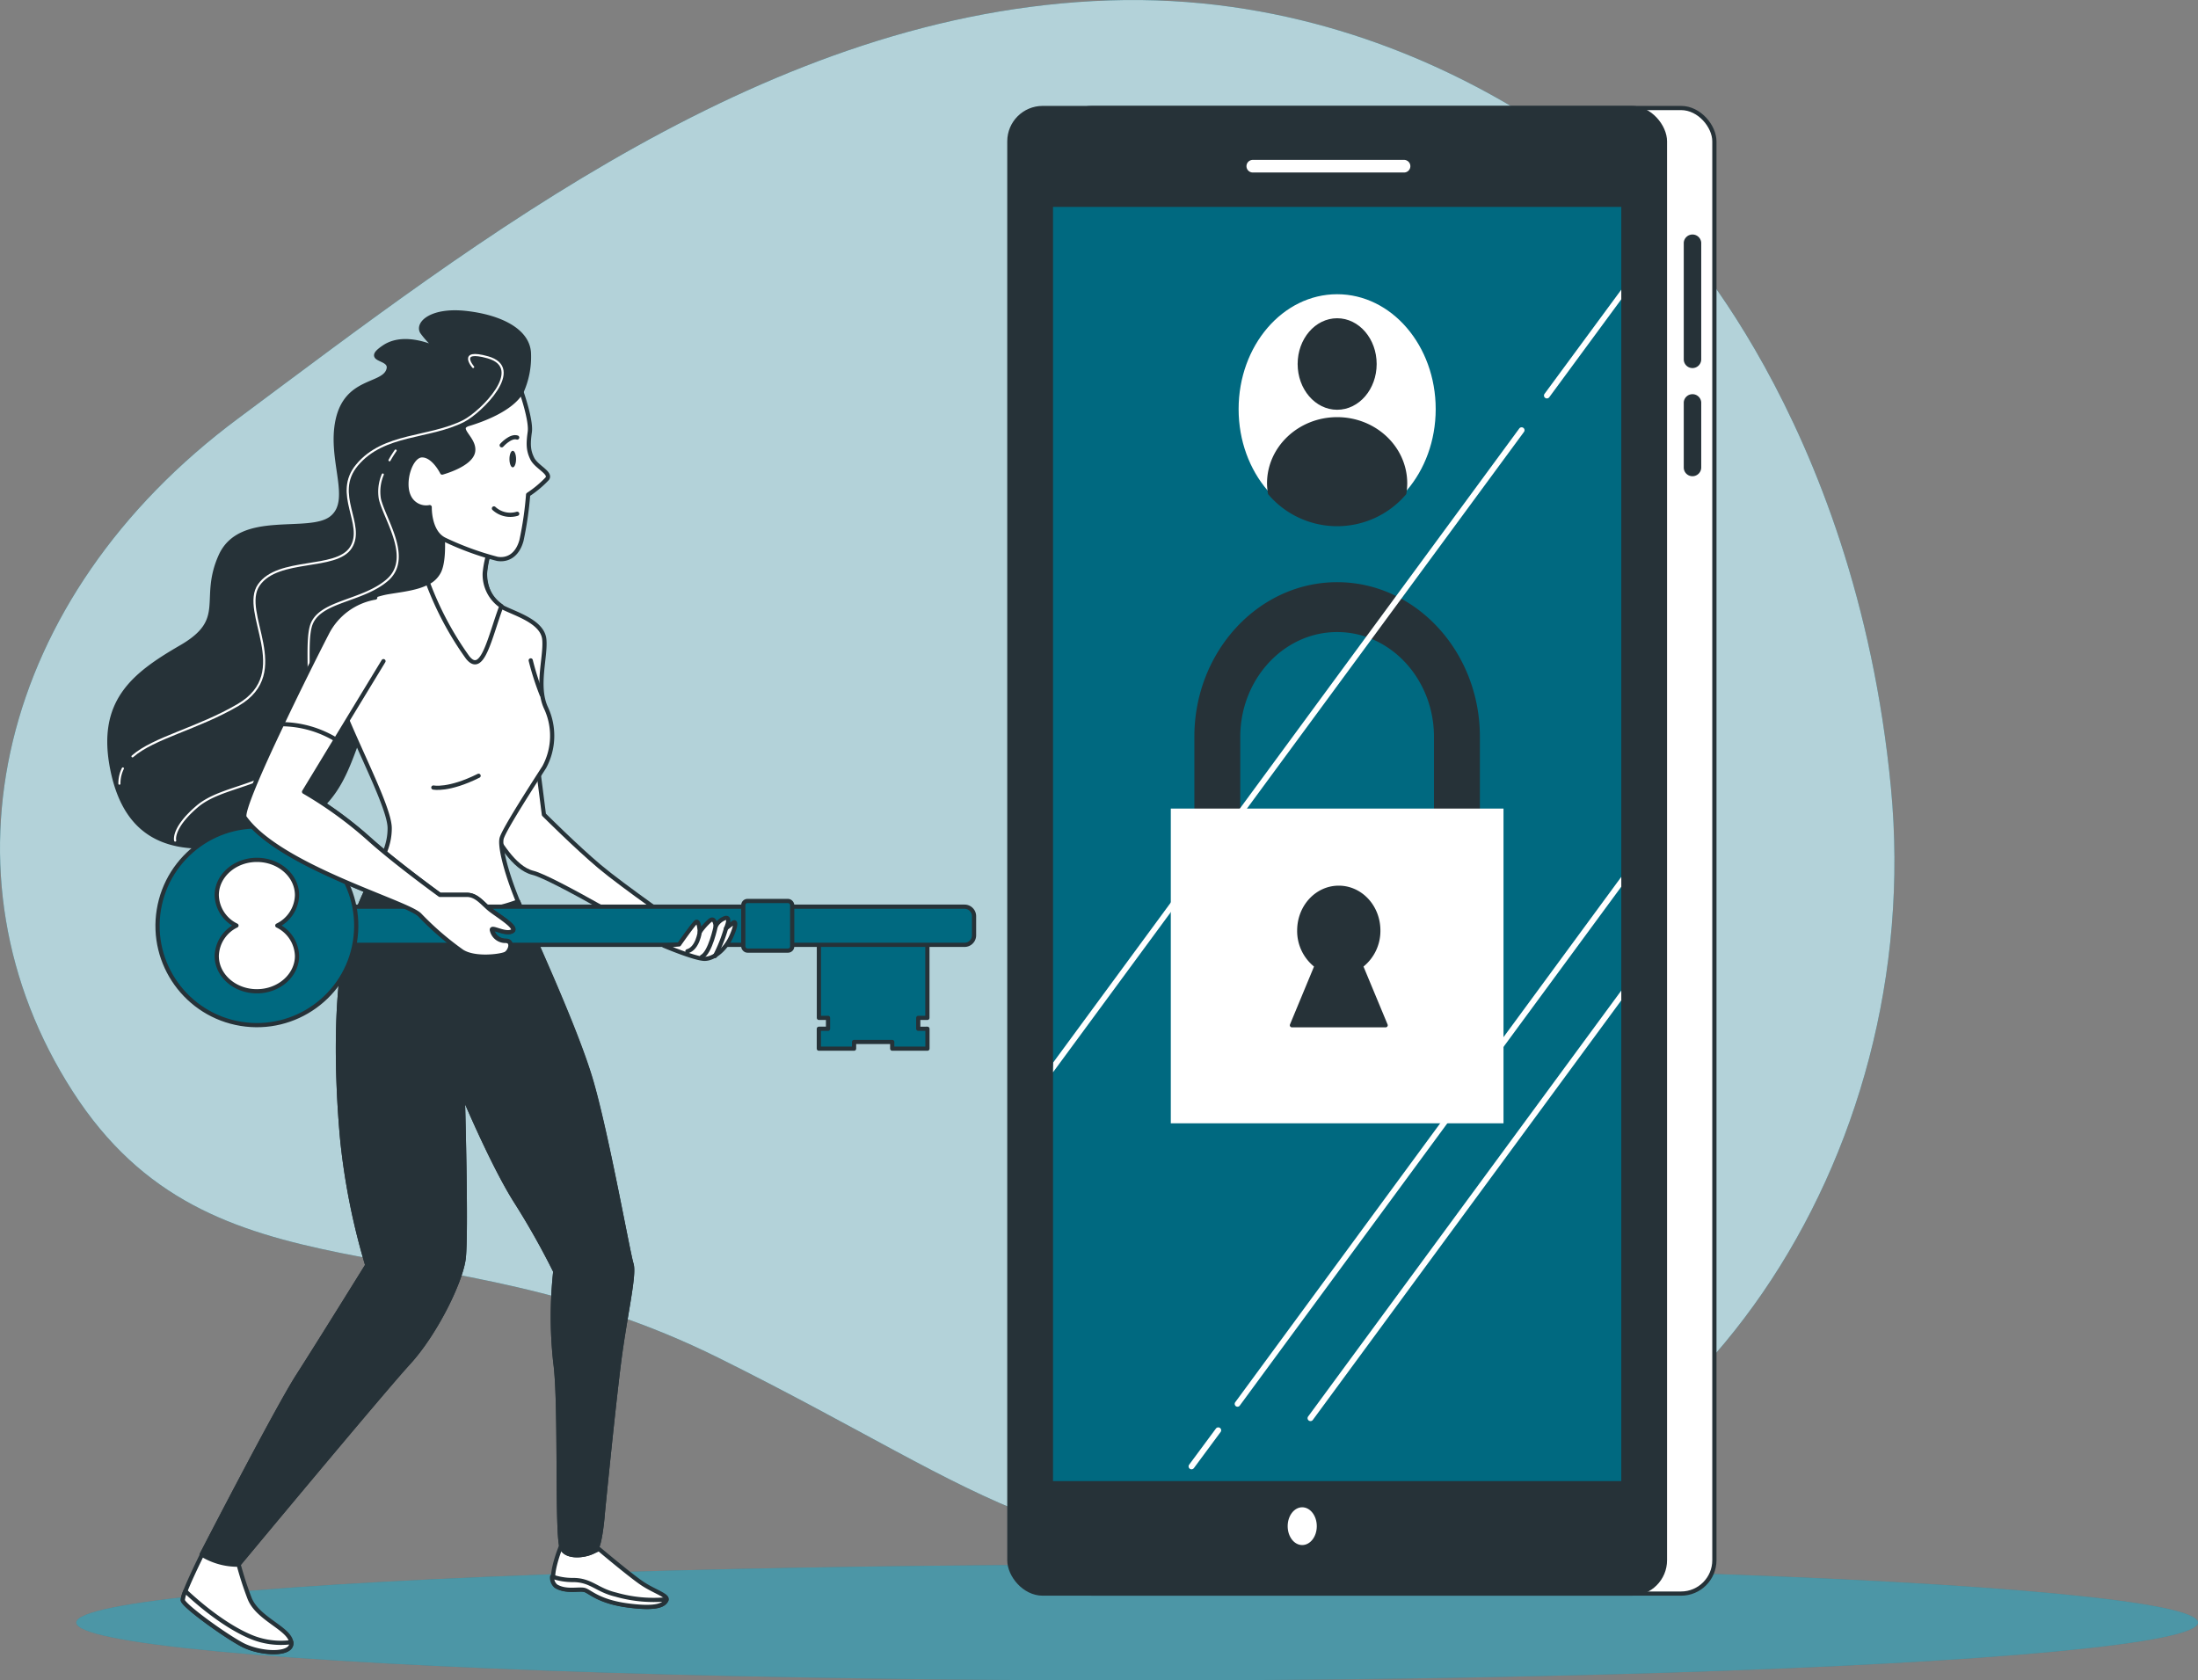 <svg xmlns="http://www.w3.org/2000/svg" width="522.26" height="399.313" viewBox="0 0 522.26 399.313">
  <rect x="0" y="0" width="522.26" height="399.313" fill="#808080" stroke="none"/>
  <g id="Login-bro_1_" data-name="Login-bro (1)" transform="translate(-44.828 -88.787)">
    <g id="freepik--background-simple--inject-53" transform="translate(44.828 88.787)">
      <path id="Path_18779" data-name="Path 18779" d="M440.431,142.209S389.312,86.2,308.378,88.88s-149.969,56.948-207.044,99.408-72.375,108.411-39.2,159.9S148.188,378,215.5,411.42s80.1,52.4,155.074,44.276,132.053-91.244,123.546-179.783S440.431,142.209,440.431,142.209Z" transform="translate(-44.828 -88.787)" fill="#006980"/>
      <path id="Path_18780" data-name="Path 18780" d="M440.431,142.209S389.312,86.2,308.378,88.88s-149.969,56.948-207.044,99.408-72.375,108.411-39.2,159.9S148.188,378,215.5,411.42s80.1,52.4,155.074,44.276,132.053-91.244,123.546-179.783S440.431,142.209,440.431,142.209Z" transform="translate(-44.828 -88.787)" fill="#fff" opacity="0.7"/>
    </g>
    <g id="freepik--Floor--inject-53" transform="translate(62.95 460.597)">
      <ellipse id="Ellipse_566" data-name="Ellipse 566" cx="252.069" cy="13.751" rx="252.069" ry="13.751" transform="translate(0 0)" fill="#006980"/>
      <ellipse id="Ellipse_567" data-name="Ellipse 567" cx="252.069" cy="13.751" rx="252.069" ry="13.751" transform="translate(0 0)" fill="#fff" opacity="0.3"/>
    </g>
    <g id="freepik--Device--inject-53" transform="translate(284.659 114.452)">
      <rect id="Rectangle_5076" data-name="Rectangle 5076" width="155.772" height="353.014" rx="7.92" transform="translate(11.745)" fill="#fff" stroke="#263238" stroke-linecap="round" stroke-linejoin="round" stroke-width="1"/>
      <path id="Path_18781" data-name="Path 18781" d="M361.98,164.411a2.07,2.07,0,0,1-2.07-2.07V134.6a2.082,2.082,0,0,1,4.152,0v27.693a2.082,2.082,0,0,1-2.082,2.12Z" transform="translate(-199.669 -102.613)" fill="#263238"/>
      <path id="Path_18782" data-name="Path 18782" d="M361.98,182.051a2.07,2.07,0,0,1-2.07-2.07v-15.5a2.082,2.082,0,0,1,4.152,0v15.5A2.082,2.082,0,0,1,361.98,182.051Z" transform="translate(-199.669 -94.553)" fill="#263238"/>
      <rect id="Rectangle_5077" data-name="Rectangle 5077" width="155.772" height="353.014" rx="7.92" fill="#263238" stroke="#263238" stroke-linecap="round" stroke-linejoin="round" stroke-width="1"/>
      <rect id="Rectangle_5078" data-name="Rectangle 5078" width="135.024" height="302.783" transform="translate(10.374 23.503)" fill="#006980"/>
      <line id="Line_82" data-name="Line 82" x2="35.946" transform="translate(57.837 13.827)" fill="none" stroke="#fff" stroke-linecap="round" stroke-linejoin="round" stroke-width="3"/>
      <path id="Path_18783" data-name="Path 18783" d="M292.71,375.365c0,2.476-1.549,4.482-3.466,4.482s-3.454-2.006-3.454-4.482,1.549-4.495,3.454-4.495S292.71,372.876,292.71,375.365Z" transform="translate(-219.662 -38.363)" fill="#fff"/>
      <ellipse id="Ellipse_568" data-name="Ellipse 568" cx="23.414" cy="27.299" rx="23.414" ry="27.299" transform="translate(54.472 44.251)" fill="#fff"/>
      <ellipse id="Ellipse_569" data-name="Ellipse 569" cx="8.888" cy="10.374" rx="8.888" ry="10.374" transform="translate(68.998 50.46)" fill="#263238" stroke="#263238" stroke-linecap="round" stroke-linejoin="round" stroke-width="1"/>
      <path id="Path_18784" data-name="Path 18784" d="M298.484,167.25c-8.888,0-16.164,6.819-16.164,15.237a14.152,14.152,0,0,0,.216,2.336,21,21,0,0,0,31.9,0,15.672,15.672,0,0,0,.2-2.336C314.635,174.069,307.4,167.25,298.484,167.25Z" transform="translate(-220.598 -93.288)" fill="#263238" stroke="#263238" stroke-linecap="round" stroke-linejoin="round" stroke-width="1"/>
      <path id="Path_18785" data-name="Path 18785" d="M330.726,275.524H273.791a5.689,5.689,0,0,1-5.46-5.9V234.474c0-20.252,15.237-36.734,33.928-36.734s33.915,16.507,33.915,36.734v35.121a5.688,5.688,0,0,1-5.447,5.93Zm-51.488-11.809h46.028v-29.2c0-13.739-10.323-24.925-23.008-24.925s-23.02,11.186-23.02,24.925Z" transform="translate(-224.372 -85.063)" fill="#263238"/>
      <rect id="Rectangle_5079" data-name="Rectangle 5079" width="79.054" height="74.788" transform="translate(38.359 166.476)" fill="#fff"/>
      <path id="Path_18786" data-name="Path 18786" d="M308.849,287.6l-5.866-14.107a10.4,10.4,0,0,0,4.127-8.406c0-5.625-4.2-10.158-9.4-10.158s-9.383,4.546-9.383,10.158a10.387,10.387,0,0,0,4.114,8.406L286.59,287.6Z" transform="translate(-219.446 -69.637)" fill="#263238" stroke="#263238" stroke-linecap="round" stroke-linejoin="round" stroke-width="1"/>
      <path id="Path_18787" data-name="Path 18787" d="M276.134,378.658a.724.724,0,0,0,.419.14.66.66,0,0,0,.546-.292l90.634-123.279V252.89l-91.7,124.8a.686.686,0,0,0,.1.965Z" transform="translate(-222.335 -70.187)" fill="#fff"/>
      <path id="Path_18788" data-name="Path 18788" d="M333.888,167.747a.686.686,0,0,0,.152.965.7.7,0,0,0,.965-.152l17.116-23.274V143Z" transform="translate(-206.724 -99.829)" fill="#fff"/>
      <path id="Path_18789" data-name="Path 18789" d="M241.88,322.016,353.77,169.863a.691.691,0,1,0-1.117-.813L241.931,319.68Z" transform="translate(-231.506 -92.879)" fill="#fff"/>
      <path id="Path_18790" data-name="Path 18790" d="M267.948,365.875a.724.724,0,0,0,.559-.279l6.349-8.583a.686.686,0,0,0-.152-.965.7.7,0,0,0-.965.152l-6.349,8.571a.686.686,0,0,0,.14.965.648.648,0,0,0,.419.14Z" transform="translate(-224.663 -42.396)" fill="#fff"/>
      <path id="Path_18791" data-name="Path 18791" d="M364.055,274.17,289.648,375.381a.686.686,0,0,0,.559,1.092.673.673,0,0,0,.559-.279l73.289-99.7Z" transform="translate(-218.657 -64.447)" fill="#fff"/>
    </g>
    <g id="freepik--Character--inject-53" transform="translate(70.818 163.019)">
      <path id="Path_18792" data-name="Path 18792" d="M163.211,166.157a20.176,20.176,0,0,0,1.778-8.888c0-5.676-6.869-8.964-14.945-9.866s-11.656,2.387-10.463,4.482a19.553,19.553,0,0,0,4.482,4.482s-8.076-4.482-13.459-.889,2.4,2.1.9,5.676-9.866,2.1-11.961,11.656,3.885,19.135-1.5,23.325-21.586-1.5-26.309,8.964,1.981,15.11-9.371,21.687-19.63,13-16.342,29.141,14.056,21.789,35.286,16.088,19.732-18.538,26.665-31.744,17.649-10.463,20.938-17.941-.9-16.443-.6-23.325,7.174-8.368,9.866-16.507S163.211,166.157,163.211,166.157Z" transform="translate(-65.297 -147.25)" fill="#263238" stroke="#263238" stroke-linecap="round" stroke-linejoin="round" stroke-width="1"/>
      <path id="Path_18793" data-name="Path 18793" d="M68,232.6a7.949,7.949,0,0,0-.825,3.619" transform="translate(-64.792 -124.227)" fill="none" stroke="#fff" stroke-linecap="round" stroke-linejoin="round" stroke-width="0.5"/>
      <path id="Path_18794" data-name="Path 18794" d="M150.566,158.074s-3.733-4.317,3.454-2.311c9.053,2.539-1.574,13.015-5.663,15.123-8.2,4.2-19.046,2.857-25.395,10.5-5.765,6.907,2.019,14.107-1.435,19.579s-17.281,2.3-21.878,8.888,8.342,20.735-4.9,28.506c-9.574,5.625-20.062,7.784-25.128,12.24" transform="translate(-64.131 -145.096)" fill="none" stroke="#fff" stroke-linecap="round" stroke-linejoin="round" stroke-width="0.5"/>
      <path id="Path_18795" data-name="Path 18795" d="M126.949,177.59a10.374,10.374,0,0,0-.686,5.828c1.143,4.889,7.771,14.107,1.727,19.287s-16.418,4.889-18.132,10.958,1.727,22.741-4.025,30.474-16.989,7.2-23.033,12.38-5.181,8.063-5.181,8.063" transform="translate(-61.985 -139.065)" fill="none" stroke="#fff" stroke-linecap="round" stroke-linejoin="round" stroke-width="0.5"/>
      <path id="Path_18796" data-name="Path 18796" d="M119.168,173.11a25.3,25.3,0,0,0-1.447,2.3" transform="translate(-51.156 -140.274)" fill="none" stroke="#fff" stroke-linecap="round" stroke-linejoin="round" stroke-width="0.5"/>
      <path id="Path_18797" data-name="Path 18797" d="M147.791,232.28l1.46,11.428s7.618,7.618,13.218,12.329,19.948,14.678,19.948,14.678l-7.276,2.07s-23.782-14.094-28.48-15.237-8.215-7.923-9.675-9.98S143.969,230.223,147.791,232.28Z" transform="translate(-46.005 -124.364)" fill="#fff" stroke="#263238" stroke-linecap="round" stroke-linejoin="round" stroke-width="1"/>
      <path id="Path_18798" data-name="Path 18798" d="M159.212,378.972s7.187,6.069,10.158,8.1,6.438,2.946,5.892,4.05-2.032,2.209-9.028,1.27-9.015-3.314-10.31-3.682-4.419.559-6.806-.914,1.4-10.247,1.4-10.247A6.831,6.831,0,0,0,159.212,378.972Z" transform="translate(-42.9 -85.128)" fill="#fff" stroke="#263238" stroke-linecap="round" stroke-linejoin="round" stroke-width="1"/>
      <path id="Path_18799" data-name="Path 18799" d="M175.288,389.427a.94.94,0,0,0,0-.178,32.721,32.721,0,0,1-12.012-1.13c-4.52-1.067-5.854-3.466-10.158-3.466a14.754,14.754,0,0,1-4.965-.813,2.616,2.616,0,0,0,.9,2.273c2.387,1.473,5.523.546,6.806.914s3.314,2.768,10.31,3.682S174.729,390.532,175.288,389.427Z" transform="translate(-42.951 -83.431)" fill="#fff" stroke="#263238" stroke-linecap="round" stroke-linejoin="round" stroke-width="1"/>
      <path id="Path_18800" data-name="Path 18800" d="M139.33,185.4s1.384,9.32-.394,13.078-7.339,4.165-12.088,4.965S111.193,208.4,112.374,219.1s14.869,33.889,14.869,40.429-4.165,9.9-8.723,22.589-3.962,36.277-2.539,51.539a161.13,161.13,0,0,0,5.942,29.725s-11.428,18.437-16.507,26.36S82.56,432.162,82.56,432.162s0,1.181,2.768,1.981a17.372,17.372,0,0,0,5.955.394s34.08-41.025,40.429-47.958S144,367.532,144.79,362s-.19-39.438-.19-39.438,7.123,17.04,12.7,25.763a183.145,183.145,0,0,1,9.295,16.507,99.777,99.777,0,0,0,0,21.586c1.384,9.9.216,41.724,1.6,44.3s6.755,1.5,7.949.317,1.752-8.888,1.752-8.888,2.374-24.125,3.809-35.477,3.809-21.014,2.984-23.592-5.752-30.131-9.523-43.171-15.237-37.457-17.776-43.793-3.974-12.1-3.568-14.081,8.126-13.866,10.158-17.04a15.669,15.669,0,0,0,.394-14.069c-2.374-5.155,0-12.1-.394-16.253s-6.539-5.955-9.714-7.53-4.368-5.155-4.368-8.126a22.855,22.855,0,0,1,1.79-7.263S141.908,185.4,139.33,185.4Z" transform="translate(-60.64 -136.959)" fill="#fff" stroke="#263238" stroke-linecap="round" stroke-linejoin="round" stroke-width="1"/>
      <path id="Path_18801" data-name="Path 18801" d="M146.743,220.519a65.405,65.405,0,0,1-2.6-8.139" transform="translate(-44.029 -129.681)" fill="none" stroke="#263238" stroke-linecap="round" stroke-linejoin="round" stroke-width="1"/>
      <path id="Path_18802" data-name="Path 18802" d="M125.92,236.763s3.581.787,10.755-2.793" transform="translate(-48.944 -123.857)" fill="none" stroke="#263238" stroke-linecap="round" stroke-linejoin="round" stroke-width="1"/>
      <path id="Path_18803" data-name="Path 18803" d="M175.2,300.822c-3.593-12.494-14.247-35.312-17.434-42.841-15.237,5.714-29.483.838-36.175-2.311-.965,2.108-2.006,4.546-3.073,7.491-4.558,12.7-3.962,36.277-2.539,51.539a161.133,161.133,0,0,0,5.942,29.725s-11.428,18.437-16.507,26.36S82.56,413.207,82.56,413.207s0,1.181,2.768,1.981a17.372,17.372,0,0,0,5.955.394s34.08-41.025,40.429-47.958S144,348.577,144.79,343.041s-.19-39.438-.19-39.438,7.123,17.04,12.7,25.763a183.149,183.149,0,0,1,9.295,16.507,99.775,99.775,0,0,0,0,21.586c1.384,9.9.216,41.724,1.6,44.3s6.755,1.5,7.949.317,1.752-8.888,1.752-8.888,2.374-24.125,3.809-35.477,3.809-21.014,2.984-23.592S178.972,313.9,175.2,300.822Z" transform="translate(-60.64 -118.004)" fill="#263238" stroke="#263238" stroke-linecap="round" stroke-linejoin="round" stroke-width="1"/>
      <path id="Path_18804" data-name="Path 18804" d="M221.677,286.192V283.6h2.171V263.26H198.073V283.6h2.171v2.59H198.06v4.723h8.368v-1.587h9.066v1.587h8.368v-4.723Z" transform="translate(-29.485 -115.957)" fill="#006980" stroke="#263238" stroke-linecap="round" stroke-linejoin="round" stroke-width="1"/>
      <path id="Path_18805" data-name="Path 18805" d="M107.56,258.473H257.085a2.26,2.26,0,0,1,2.26,2.26v4.546a2.26,2.26,0,0,1-2.26,2.26H107.56v-9.066Z" transform="translate(-53.897 -117.251)" fill="#006980" stroke="#263238" stroke-linecap="round" stroke-linejoin="round" stroke-width="1"/>
      <rect id="Rectangle_5080" data-name="Rectangle 5080" width="11.618" height="11.796" rx="0.99" transform="translate(150.621 139.863)" fill="#006980" stroke="#263238" stroke-linecap="round" stroke-linejoin="round" stroke-width="1"/>
      <circle id="Ellipse_570" data-name="Ellipse 570" cx="23.605" cy="23.605" r="23.605" transform="translate(7.939 165.242) rotate(-80.7)" fill="#006980" stroke="#263238" stroke-linecap="round" stroke-linejoin="round" stroke-width="1"/>
      <path id="Path_18806" data-name="Path 18806" d="M99.776,265.315a8.253,8.253,0,0,0,4.685-7.212c0-4.635-4.266-8.393-9.536-8.393s-9.536,3.809-9.536,8.393a8.228,8.228,0,0,0,4.685,7.212,8.266,8.266,0,0,0-4.685,7.225c0,4.635,4.266,8.393,9.536,8.393s9.536-3.809,9.536-8.393a8.291,8.291,0,0,0-4.685-7.225Z" transform="translate(-59.877 -119.612)" fill="#fff" stroke="#263238" stroke-linecap="round" stroke-linejoin="round" stroke-width="1"/>
      <path id="Path_18807" data-name="Path 18807" d="M169.06,267.173s7.39,3.124,9.675,3.124,4.927-2.3,6.234-5.079,1.27-4.1.5-3.441l-1.638,1.27s1.27-2.781-.165-2.451a4.012,4.012,0,0,0-2.3,1.968s-.165-2.463-1.473-1.27a15.035,15.035,0,0,0-2.3,2.628s-.165-3.111-.99-2.3-3.923,5.244-3.923,5.244Z" transform="translate(-37.308 -116.683)" fill="#fff" stroke="#263238" stroke-linecap="round" stroke-linejoin="round" stroke-width="1"/>
      <path id="Path_18808" data-name="Path 18808" d="M176.406,263.19s-.5,3.936-2.946,4.6" transform="translate(-36.121 -115.975)" fill="#fff" stroke="#263238" stroke-linecap="round" stroke-linejoin="round" stroke-width="1"/>
      <path id="Path_18809" data-name="Path 18809" d="M179.446,262.16s-1.27,6.222-3.276,7.212" transform="translate(-35.39 -116.253)" fill="#fff" stroke="#263238" stroke-linecap="round" stroke-linejoin="round" stroke-width="1"/>
      <path id="Path_18810" data-name="Path 18810" d="M181.248,262.54a35.387,35.387,0,0,1-2.628,6.565" transform="translate(-34.729 -116.151)" fill="#fff" stroke="#263238" stroke-linecap="round" stroke-linejoin="round" stroke-width="1"/>
      <path id="Path_18811" data-name="Path 18811" d="M142.377,206.757a9.015,9.015,0,0,1-3.962-7.872,22.856,22.856,0,0,1,1.854-7.136s-9.714-6.349-12.291-6.349c0,0,1.384,9.32-.394,13.078a5.968,5.968,0,0,1-2.7,2.692,75.7,75.7,0,0,0,9.46,17.776C137.908,223.429,139.647,213.982,142.377,206.757Z" transform="translate(-49.225 -136.959)" fill="#fff" stroke="#263238" stroke-linecap="round" stroke-linejoin="round" stroke-width="1"/>
      <path id="Path_18812" data-name="Path 18812" d="M121.648,200.62a15.859,15.859,0,0,0-11.428,8.368c-3.911,7.542-21,41.775-19.541,43.819,8.3,11.682,38.511,20.087,41.584,23.16a69.836,69.836,0,0,0,10.069,8.7c3.073,1.955,9.206,1.117,10.323.559s1.955-3.073,0-3.073a3.263,3.263,0,0,1-3.225-2.539c-.279-1.117,3.073,1.117,4.749.279s-3.746-3.9-5.422-5.295-3.073-3.339-5.308-3.339h-6.438s-10.285-7.453-16.507-13a94.432,94.432,0,0,0-15.758-11.5L123.6,215.73" transform="translate(-58.474 -132.853)" fill="#fff" stroke="#263238" stroke-linecap="round" stroke-linejoin="round" stroke-width="1"/>
      <path id="Path_18813" data-name="Path 18813" d="M148.756,268.218c-1.676-1.4-3.073-3.339-5.308-3.339h-6.438s-10.285-7.453-16.507-13a94.431,94.431,0,0,0-15.758-11.5l7.542-12.418a25.23,25.23,0,0,0-12.774-3.644c-5.079,10.59-9.637,21.052-8.888,22.157,8.3,11.682,38.511,20.087,41.584,23.16a69.842,69.842,0,0,0,10.069,8.7c3.073,1.955,9.206,1.117,10.323.559s1.955-3.073,0-3.073a3.263,3.263,0,0,1-3.225-2.539c-.279-1.117,3.073,1.117,4.749.279S150.432,269.627,148.756,268.218Z" transform="translate(-58.486 -126.463)" fill="#fff" stroke="#263238" stroke-linecap="round" stroke-linejoin="round" stroke-width="1"/>
      <path id="Path_18814" data-name="Path 18814" d="M150.793,178c-.99-1.981-.99-3.568-.6-6.349s-1.981-9.523-1.981-9.523h0c-2.425,4.19-9.434,6.679-12.532,7.618-3.416,1.041,1.574,3.4,1.041,6.565s-7.352,4.99-7.352,4.99-1.994-4.1-4.762-4.1-4.736,6.349-3.162,9.714a4.5,4.5,0,0,0,4.965,2.6s-.19,5.955,3.568,7.733a69.834,69.834,0,0,0,12.494,4.558c2.374.394,4.749-.787,5.739-4.355a81.52,81.52,0,0,0,1.587-10.907,25.51,25.51,0,0,0,4.558-3.809C155.313,181.367,151.783,179.983,150.793,178Z" transform="translate(-50.301 -143.236)" fill="#fff" stroke="#263238" stroke-linecap="round" stroke-linejoin="round" stroke-width="1"/>
      <path id="Path_18815" data-name="Path 18815" d="M141.734,175.118c0,1.092-.356,1.968-.787,1.968s-.787-.876-.787-1.968.356-1.968.787-1.968S141.734,174.026,141.734,175.118Z" transform="translate(-45.103 -140.263)" fill="#263238"/>
      <path id="Path_18816" data-name="Path 18816" d="M138.71,172.528s2.108-2.374,3.682-1.841" transform="translate(-45.494 -140.949)" fill="none" stroke="#263238" stroke-linecap="round" stroke-linejoin="round" stroke-width="1"/>
      <path id="Path_18817" data-name="Path 18817" d="M142.783,185.21a5.714,5.714,0,0,1-5.523-1.27" transform="translate(-45.885 -137.353)" fill="none" stroke="#263238" stroke-linecap="round" stroke-linejoin="round" stroke-width="1"/>
      <path id="Path_18818" data-name="Path 18818" d="M83.6,379.74s-4.736,9.5-4.558,10.793,9.574,8.1,13.967,10.488,12.342,2.768,11.783-.546-8.1-5.523-9.942-10.5a80.481,80.481,0,0,1-2.539-7.86,16.278,16.278,0,0,1-8.71-2.374Z" transform="translate(-61.591 -84.537)" fill="#fff" stroke="#263238" stroke-linecap="round" stroke-linejoin="round" stroke-width="1"/>
      <path id="Path_18819" data-name="Path 18819" d="M104.818,398.686a18.551,18.551,0,0,1-9.942-1.409c-6.819-2.958-13.421-9-15.237-10.717a6.806,6.806,0,0,0-.609,2.171c.19,1.27,9.574,8.1,13.967,10.488S105.276,401.937,104.818,398.686Z" transform="translate(-61.592 -82.697)" fill="#fff" stroke="#263238" stroke-linecap="round" stroke-linejoin="round" stroke-width="1"/>
    </g>
  </g>
</svg>
